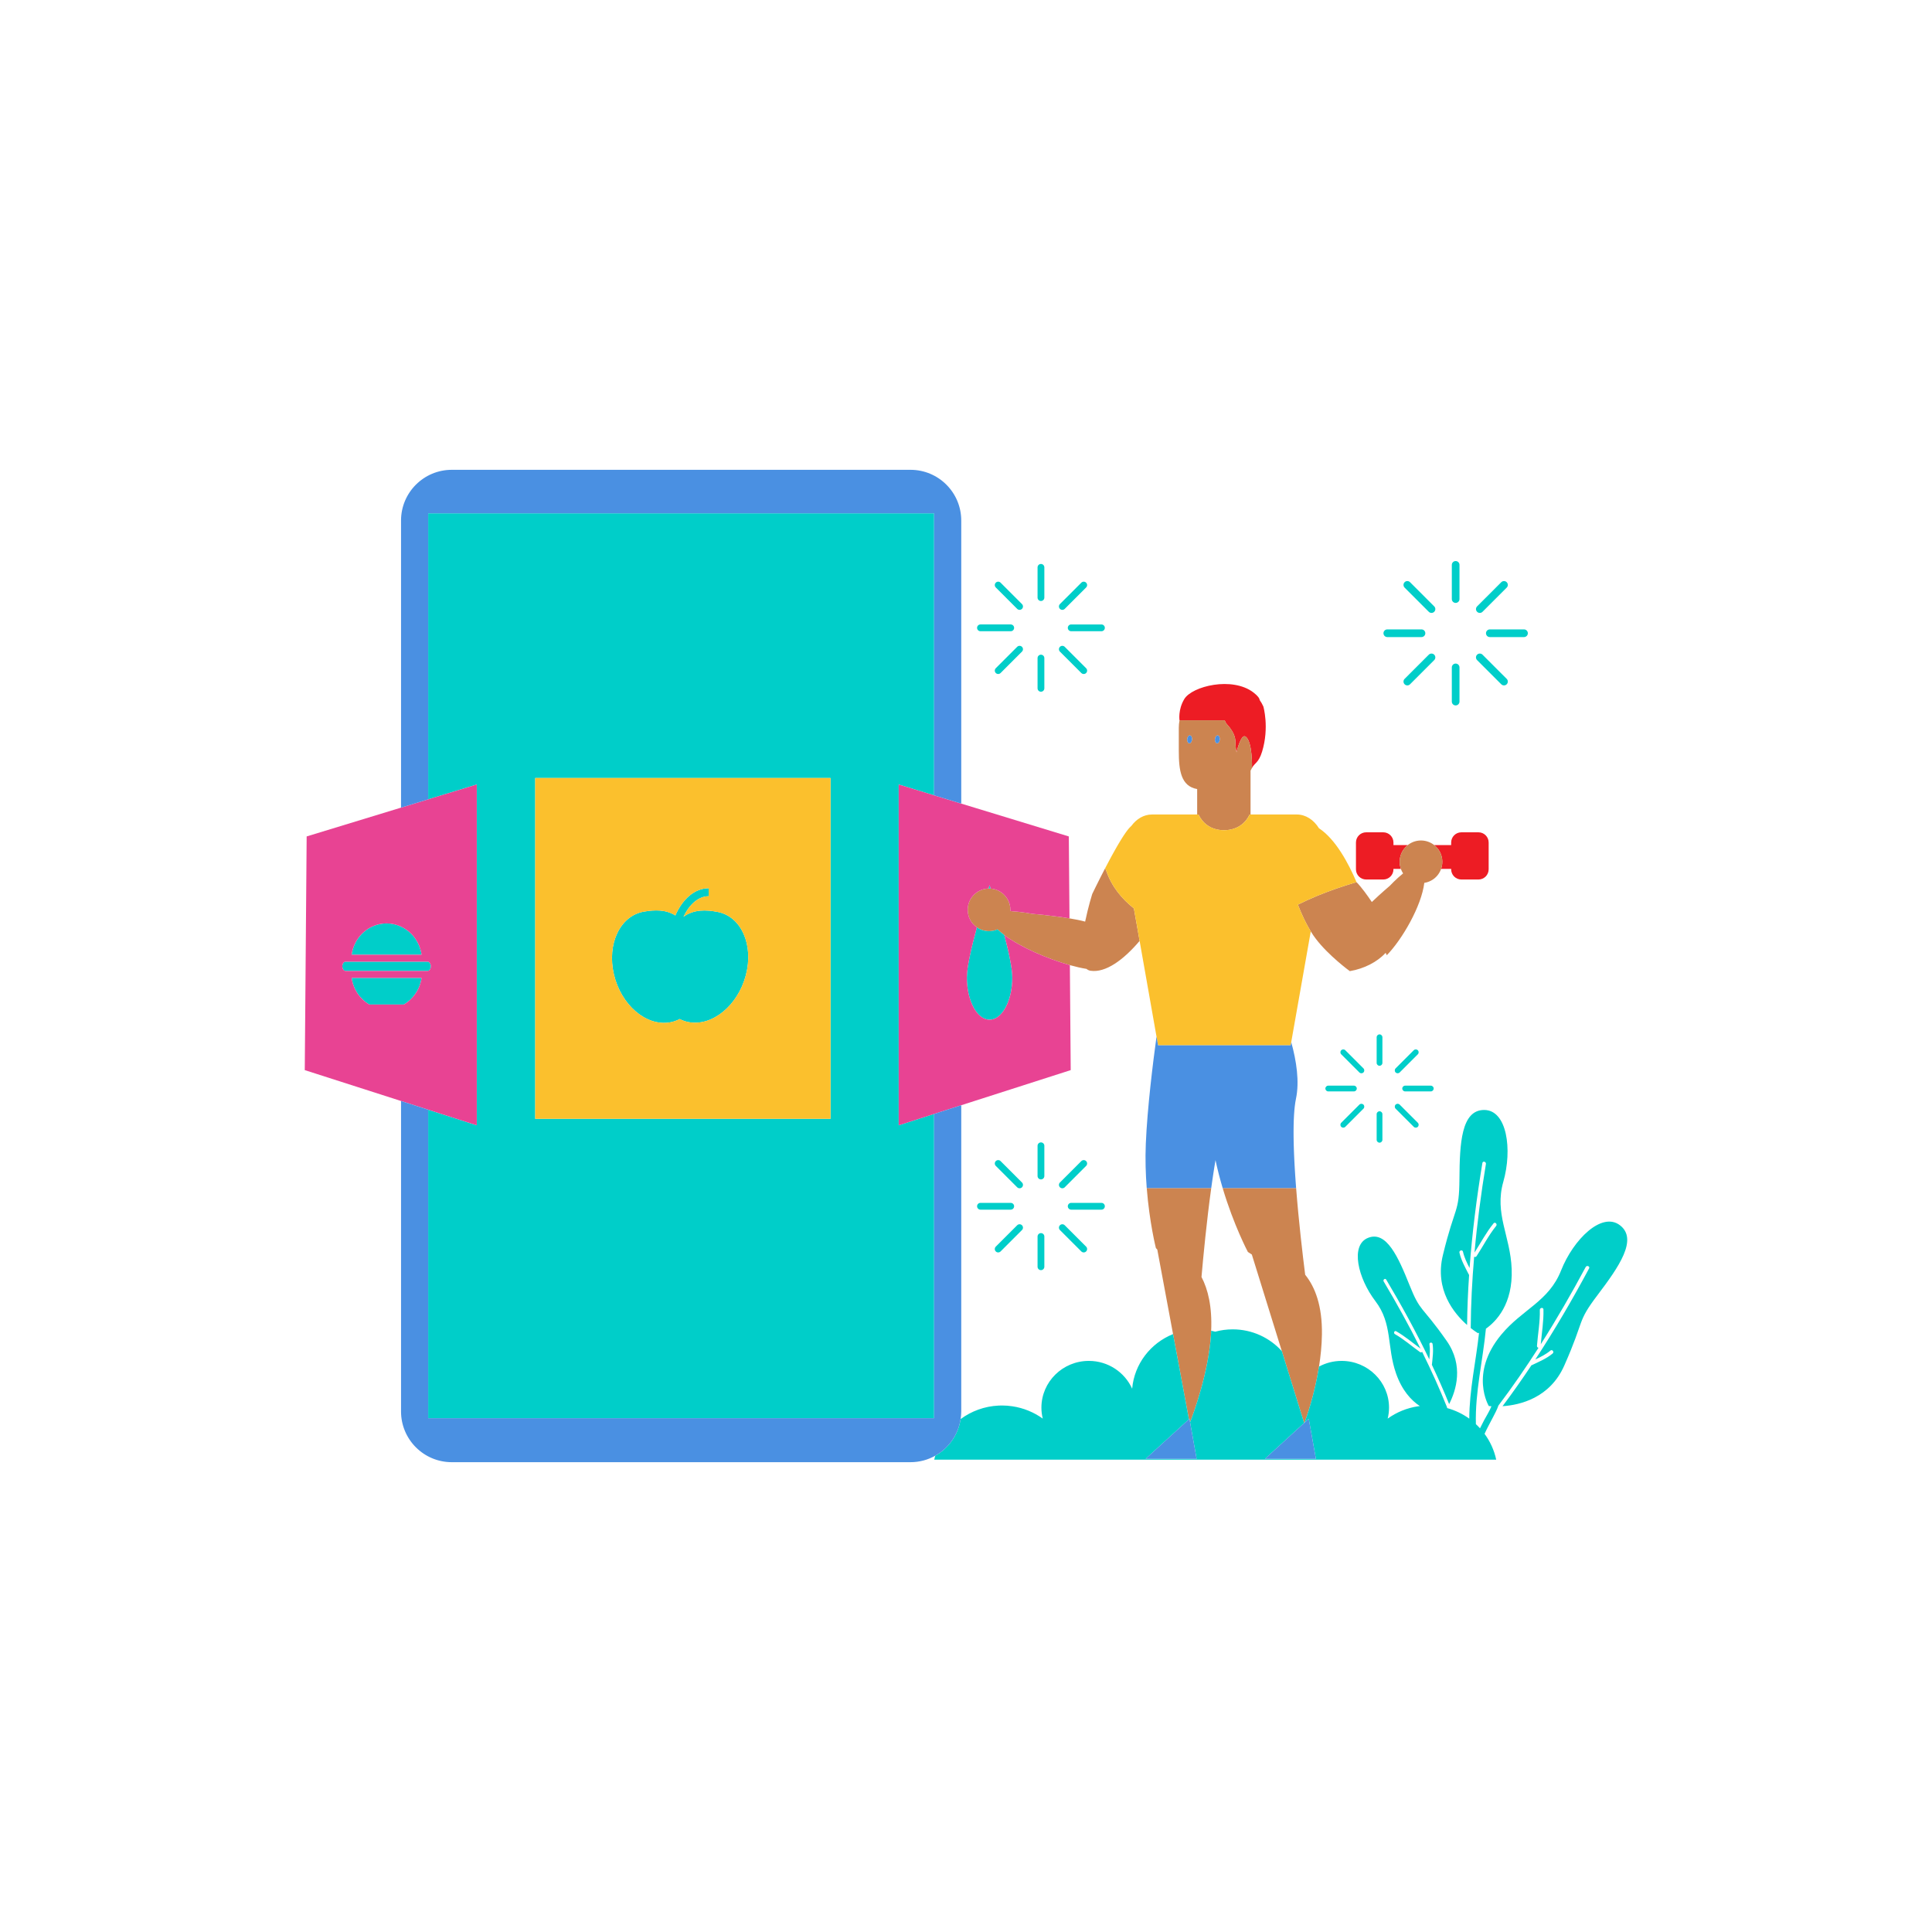 <?xml version="1.0" standalone="no"?>
<svg version="1.1" id="Layer_1" xmlns="http://www.w3.org/2000/svg" xmlns:xlink="http://www.w3.org/1999/xlink" x="0px" y="0px" width="595.28px" height="595.28px" viewBox="0 0 595.28 595.28" enable-background="new 0 0 595.28 595.28" xml:space="preserve">
<path id="color_x5F_6" fill="#ED1C24" d="M429.345,260.387h4.414c-2.243,1.77-3.042,4.738-2.128,7.333h-2.286v0.131
	c0,1.734-1.407,3.141-3.142,3.141h-5.27c-1.735,0-3.141-1.407-3.141-3.141v-8.262c0-1.735,1.406-3.141,3.141-3.141h5.27
	c1.735,0,3.142,1.406,3.142,3.141V260.387z M455.537,256.448h-5.27c-1.735,0-3.141,1.406-3.141,3.141v0.798h-5.218
	c0.474,0.375,0.907,0.819,1.275,1.336c1.291,1.81,1.528,4.048,0.845,5.997h3.098v0.131c0,1.734,1.406,3.141,3.141,3.141h5.27
	c1.735,0,3.142-1.407,3.142-3.141v-8.262C458.679,257.854,457.272,256.448,455.537,256.448z M388.125,215.696
	c-0.05-0.506-0.51-1.243-1.889-2.31c-6.522-5.045-18.952-1.969-21.333,2c-2,3.333-1.475,6.553-1.475,6.553h0.002h13.916
	c0.155,0.459,0.386,0.884,0.72,1.25c2.55,2.784,2.609,4.69,2.609,5.833c0,0.952,0.213,2.243,0.286,2.651
	c0.014,0.082,0.025,0.141,0.025,0.141s0.014-0.059,0.035-0.141c0.209-0.837,1.433-5.474,2.681-4.754
	c2.27,1.308,2.058,9.708,2.058,9.708c0.779-1.581,2.036-1.493,3.119-5.056c2.27-7.47,0.378-13.901,0.378-13.901
	C388.903,216.894,388.523,216.25,388.125,215.696z"></path>
<path id="color_x5F_5" fill="#cc8450" d="M402.146,392.767c3.068,3.799,5.293,9.587,5.16,18.433
	c-0.051,3.384-0.398,6.73-0.893,9.862c-1.407,8.909-4.016,16.057-4.481,17.29l-0.105,0.095l-6.876-22.146l-9.241-29.759
	l-1.217-0.792c0,0-4.334-8.15-7.776-19.694h22.639c0-0.002,0-0.004,0-0.007C400.161,376.451,401.396,386.87,402.146,392.767z
	 M353.323,366.054h0.006c-0.01-0.13-0.021-0.258-0.031-0.389C353.307,365.792,353.313,365.928,353.323,366.054z M373.204,366.042
	c-0.001,0.004-0.001,0.008-0.002,0.012h-19.874c0.845,10.744,2.823,18.5,2.823,18.5l0.431,0.468l4.853,26.036l4.891,26.244
	l0.165-0.15l0.193,1.076c0.84-2.155,5.735-15.149,6.469-27.327c0.019-0.306,0.017-0.585,0.029-0.884
	c0.322-7.395-0.971-12.731-2.98-16.563C370.76,387.026,371.791,376.271,373.204,366.042z M353.117,362.919
	c0.05,0.937,0.112,1.848,0.18,2.747C353.229,364.767,353.167,363.855,353.117,362.919z M340.867,268.363
	c-0.103-0.295-0.229-0.562-0.375-0.805c-2.221,4.269-3.968,7.915-3.968,7.915s-1.215,3.876-2.175,8.488
	c-1.342-0.37-3.038-0.706-4.825-1.001c-5.328-0.879-11.466-1.398-11.466-1.398s-3.402-0.64-6.768-0.843
	c0.008-0.128,0.02-0.254,0.02-0.384c0-3.458-2.67-6.286-6.062-6.549c-0.17-0.013-0.34-0.026-0.513-0.026
	c-0.058,0-0.114,0.007-0.171,0.009c-3.551,0.092-6.403,2.993-6.403,6.566c0,2.24,1.123,4.216,2.833,5.403
	c1.063,0.737,2.351,1.171,3.741,1.171c0.934,0,1.821-0.197,2.625-0.548c0.616,0.584,1.314,1.166,2.087,1.742
	c5.142,3.832,13.395,7.366,20.194,9.268c1.851,0.518,3.588,0.912,5.13,1.16c0.347,0.293,0.752,0.498,1.241,0.571
	c4.624,0.693,10.123-3.305,15.122-9.192l-1.768-10.01C345.6,276.882,342.559,273.214,340.867,268.363z M363.205,231.382v-7.149
	c0-0.785,0.081-1.551,0.226-2.293h13.916c0.155,0.459,0.386,0.884,0.72,1.25c2.55,2.784,2.609,4.69,2.609,5.833
	c0,0.952,0.213,2.243,0.286,2.651c0.014,0.082,0.025,0.141,0.025,0.141s0.014-0.059,0.035-0.141
	c0.209-0.837,1.433-5.474,2.681-4.754c2.27,1.308,2.058,9.708,2.058,9.708c-0.138,0.28-0.289,0.552-0.448,0.819v13.517h-0.29
	c-1.095,2.358-3.178,4.215-6.238,4.707c-0.519,0.083-1.057,0.139-1.633,0.139c-3.021,0-5.256-1.213-6.718-3.006
	c-0.459-0.563-0.847-1.18-1.153-1.839h-0.414v-7.842C363.849,242.255,363.205,237.34,363.205,231.382z M374.349,227.726
	c-0.063,0.671,0.219,1.249,0.627,1.293c0.412,0.044,0.793-0.464,0.86-1.13c0.066-0.669-0.217-1.247-0.626-1.292
	C374.797,226.552,374.414,227.059,374.349,227.726z M365.794,227.726c-0.063,0.671,0.219,1.249,0.626,1.293
	c0.413,0.044,0.793-0.464,0.86-1.13c0.066-0.669-0.217-1.247-0.627-1.292C366.242,226.552,365.859,227.059,365.794,227.726z
	 M443.184,261.723c-0.369-0.517-0.801-0.96-1.275-1.336c-2.237-1.772-5.456-1.941-7.896-0.201c-0.089,0.063-0.169,0.134-0.254,0.201
	c-2.243,1.77-3.042,4.738-2.128,7.333c0.169,0.48,0.399,0.945,0.687,1.389c-2.201,1.777-4.118,3.84-4.118,3.84
	s-2.745,2.316-5.518,4.975c-1.361-2.035-3.134-4.5-4.737-6.152c0.004,0.011,0.01,0.022,0.014,0.033
	c-4.12,1.222-8.185,2.603-12.158,4.245c-1.992,0.824-3.958,1.723-5.9,2.692c1.192,3.108,2.598,6,3.97,8.238
	c0.537,0.876,1.068,1.659,1.578,2.308c3.943,5.188,10.434,9.936,10.453,9.933c4.382-0.73,8.482-2.831,11.032-5.639
	c0.119,0.247,0.24,0.492,0.357,0.74c4.764-4.889,10.7-15.17,11.556-22.292c0.978-0.153,1.938-0.522,2.798-1.136
	c1.147-0.817,1.948-1.938,2.382-3.173C444.712,265.771,444.475,263.532,443.184,261.723z"></path>
<path id="color_x5F_4" fill="#00CEC9" d="M492.268,398.979c-6.542,8.641-3.817,7.168-10.298,21.793
	c-4.42,9.975-13.612,12.137-19.014,12.504c3.097-4.121,6.055-8.342,8.912-12.627c0.049-0.01,0.094-0.012,0.145-0.035
	c2.209-1.059,4.486-1.998,6.387-3.582c0.557-0.465-0.122-1.365-0.681-0.9c-1.409,1.176-3.03,1.979-4.673,2.75
	c5.966-9.082,11.451-18.482,16.576-28.064c0.342-0.641-0.705-1.059-1.045-0.424c-4.328,8.092-8.922,16.045-13.84,23.791
	c0.309-3.572,0.919-7.115,0.826-10.715c-0.019-0.727-1.137-0.574-1.119,0.146c0.096,3.711-0.604,7.369-0.881,11.059
	c-0.027,0.342,0.212,0.551,0.475,0.604c-3.896,6.08-7.993,12.031-12.35,17.799c-0.415,1.215-1.048,2.389-1.598,3.453
	c-0.896,1.736-1.868,3.464-2.672,5.256c1.715,2.338,2.96,5.035,3.588,7.958h-57.718h-57.72h-57.718
	c0.088-0.41,0.203-0.81,0.314-1.211c4.125-2.31,7.083-6.435,7.817-11.294c3.295-2.429,7.32-3.947,11.7-4.158
	c0.352-0.019,0.704-0.027,1.06-0.027c1.083,0,2.14,0.088,3.176,0.243c3.467,0.515,6.657,1.85,9.374,3.799
	c-0.265-1.079-0.417-2.205-0.417-3.366c0-7.96,6.542-14.416,14.611-14.416c5.957,0,11.067,3.521,13.347,8.563
	c0.671-7.642,5.688-14.054,12.602-16.819l4.891,26.244l-13.348,12.188h15.722l-2.017-11.263c0.84-2.155,5.735-15.149,6.469-27.327
	c0.019-0.306,0.017-0.585,0.029-0.884c0.42,0.086,0.837,0.184,1.248,0.295c1.714-0.464,3.517-0.716,5.381-0.716
	c6.023,0,11.426,2.593,15.141,6.704l6.876,22.146l-12.094,11.044h15.722l-2.21-12.338l-1.313,1.199
	c0.465-1.232,3.074-8.381,4.481-17.29c2.068-1.111,4.436-1.748,6.958-1.748c8.069,0,14.612,6.456,14.612,14.416
	c0,1.161-0.152,2.287-0.417,3.366c2.717-1.949,5.906-3.284,9.374-3.799c0.175-0.026,0.355-0.039,0.532-0.061
	c-2.67-1.773-5.5-4.821-7.338-10.086c-2.885-8.26-1.013-15.256-6.367-22.266c-5.354-7.012-7.848-17.285-2.207-19.498
	s9.262,5.912,12.715,14.537c3.453,8.627,3.576,5.975,11.453,17.203c5.371,7.658,2.894,15.365,0.774,19.494
	c-1.657-4.096-3.448-8.135-5.332-12.129c0.015-0.039,0.032-0.074,0.038-0.123c0.199-2.09,0.517-4.18,0.193-6.273
	c-0.096-0.615-1.058-0.516-0.963,0.102c0.24,1.555,0.113,3.1-0.047,4.646c-4.032-8.396-8.51-16.584-13.282-24.586
	c-0.319-0.533-1.091,0.049-0.774,0.58c4.03,6.758,7.841,13.65,11.355,20.688c-2.488-1.807-4.819-3.82-7.506-5.346
	c-0.542-0.309-0.924,0.582-0.387,0.887c2.769,1.57,5.146,3.703,7.734,5.537c0.238,0.172,0.497,0.088,0.651-0.082
	c2.784,5.635,5.383,11.361,7.719,17.199c-0.025,0.043-0.046,0.074-0.071,0.116c2.508,0.687,4.835,1.799,6.88,3.276
	c0.026-8.878,2.05-17.605,3.007-26.46c-0.196,0.092-0.31,0.137-0.31,0.137s-0.928-0.539-2.254-1.594
	c0.049-7.334,0.432-14.658,1.055-21.963c0.24,0.119,0.556,0.1,0.744-0.188c2.027-3.094,3.699-6.422,6.035-9.309
	c0.454-0.559-0.339-1.363-0.797-0.797c-2.267,2.799-3.939,5.979-5.871,9.002c0.817-9.139,2.02-18.246,3.516-27.301
	c0.117-0.711-0.969-1.016-1.088-0.299c-1.771,10.721-3.146,21.518-3.947,32.354c-0.833-1.613-1.631-3.236-2.031-5.025
	c-0.16-0.711-1.247-0.41-1.088,0.299c0.541,2.412,1.775,4.545,2.884,6.73c0.024,0.049,0.06,0.08,0.092,0.115
	c-0.343,5.141-0.568,10.289-0.622,15.443c-4.061-3.582-10.034-10.895-7.464-21.496c3.77-15.549,5.032-12.723,5.108-23.559
	c0.074-10.836,0.545-21.201,7.613-21.201c7.066,0,8.734,12.217,5.908,22.109c-2.827,9.895,2.185,16.693,2.572,26.891
	c0.409,10.793-4.743,16.133-7.935,18.393c-0.942,9.842-3.361,19.535-3.091,29.41c0.441,0.411,0.864,0.838,1.269,1.284
	c0.393-0.815,0.81-1.619,1.228-2.418c0.681-1.299,1.672-2.816,2.297-4.371c-0.512-0.033-0.803-0.068-0.803-0.068
	s-6.106-10.037,3.832-22.008c6.519-7.852,14.635-10.189,18.419-19.758c3.785-9.568,12.548-18.24,18.153-13.936
	S498.809,390.339,492.268,398.979z M131.93,158.161h155.883v86.889l-10.91-3.33v105l10.91-3.5v93.749H131.93v-95.052l14.973,4.803
	v-105l-14.973,4.57V158.161z M164.903,344.72h91v-105h-91V344.72z M304.903,314.196c3.866,0,7-5.82,7-13
	c0-2.866-1.116-7.98-2.456-13.092c-0.772-0.576-1.471-1.157-2.087-1.742c-0.804,0.351-1.691,0.548-2.625,0.548
	c-1.391,0-2.679-0.435-3.741-1.171c-1.603,5.84-3.091,12.147-3.091,15.457C297.903,308.376,301.037,314.196,304.903,314.196z
	 M304.735,273.761c0.173,0,0.343,0.013,0.513,0.026c-0.217-0.677-0.345-1.067-0.345-1.067s-0.126,0.383-0.339,1.05
	C304.621,273.769,304.677,273.761,304.735,273.761z M448.511,185.764c0.653,0,1.181-0.527,1.181-1.179v-10.534
	c0-0.652-0.528-1.182-1.181-1.182s-1.182,0.529-1.182,1.182v10.534C447.329,185.237,447.858,185.764,448.511,185.764z
	 M448.511,217.353c0.653,0,1.181-0.529,1.181-1.181V205.64c0-0.654-0.528-1.182-1.181-1.182s-1.182,0.527-1.182,1.182v10.532
	C447.329,216.824,447.858,217.353,448.511,217.353z M427.451,196.293h10.532c0.653,0,1.183-0.529,1.183-1.183
	c0-0.652-0.53-1.181-1.183-1.181h-10.532c-0.653,0-1.182,0.529-1.182,1.181C426.269,195.764,426.798,196.293,427.451,196.293z
	 M457.857,195.111c0,0.653,0.528,1.183,1.181,1.183h10.533c0.652,0,1.182-0.529,1.182-1.183c0-0.652-0.53-1.181-1.182-1.181h-10.533
	C458.385,193.93,457.857,194.458,457.857,195.111z M440.231,188.503c0.461,0.461,1.21,0.461,1.672,0
	c0.461-0.462,0.461-1.209,0-1.671l-7.448-7.448c-0.461-0.463-1.21-0.463-1.67,0c-0.462,0.462-0.462,1.209,0,1.671L440.231,188.503z
	 M462.567,210.839c0.462,0.461,1.209,0.461,1.67,0c0.461-0.462,0.461-1.209,0-1.673l-7.448-7.446c-0.461-0.461-1.209-0.461-1.671,0
	s-0.461,1.209,0,1.67L462.567,210.839z M441.903,201.72c-0.461-0.461-1.21-0.461-1.671,0l-7.447,7.446
	c-0.462,0.464-0.462,1.211,0,1.673c0.46,0.461,1.209,0.461,1.67,0l7.448-7.449C442.364,202.929,442.364,202.181,441.903,201.72z
	 M456.79,188.503l7.448-7.448c0.461-0.461,0.461-1.209,0-1.671c-0.461-0.463-1.208-0.463-1.67,0l-7.448,7.448
	c-0.461,0.462-0.461,1.209,0,1.671C455.581,188.964,456.329,188.964,456.79,188.503z M320.735,363.399
	c0.578,0,1.045-0.467,1.045-1.043v-9.322c0-0.577-0.467-1.045-1.045-1.045s-1.046,0.468-1.046,1.045v9.322
	C319.689,362.932,320.158,363.399,320.735,363.399z M320.735,391.353c0.578,0,1.045-0.468,1.045-1.045v-9.32
	c0-0.579-0.467-1.045-1.045-1.045s-1.046,0.466-1.046,1.045v9.32C319.689,390.885,320.158,391.353,320.735,391.353z M312.466,371.67
	c0-0.577-0.469-1.045-1.046-1.045h-9.321c-0.578,0-1.046,0.468-1.046,1.045c0,0.578,0.468,1.047,1.046,1.047h9.321
	C311.997,372.717,312.466,372.248,312.466,371.67z M339.373,370.625h-9.321c-0.578,0-1.045,0.468-1.045,1.045
	c0,0.578,0.468,1.047,1.045,1.047h9.321c0.577,0,1.046-0.469,1.046-1.047C340.418,371.093,339.95,370.625,339.373,370.625z
	 M314.888,364.344l-6.591-6.591c-0.408-0.41-1.071-0.41-1.478,0c-0.409,0.409-0.409,1.07,0,1.479l6.59,6.591
	c0.408,0.408,1.071,0.408,1.479,0C315.296,365.414,315.296,364.753,314.888,364.344z M333.174,385.588
	c0.409,0.408,1.07,0.408,1.479,0c0.408-0.409,0.408-1.07,0-1.48l-6.591-6.589c-0.409-0.408-1.07-0.408-1.479,0
	c-0.408,0.408-0.408,1.07,0,1.479L333.174,385.588z M308.296,385.588l6.591-6.591c0.408-0.409,0.408-1.07,0-1.479
	s-1.071-0.408-1.479,0l-6.59,6.589c-0.409,0.411-0.409,1.072,0,1.48C307.226,385.996,307.889,385.996,308.296,385.588z
	 M328.062,365.823l6.591-6.591c0.408-0.408,0.408-1.07,0-1.479c-0.408-0.41-1.07-0.41-1.479,0l-6.591,6.591
	c-0.408,0.409-0.408,1.07,0,1.479C326.992,366.23,327.653,366.23,328.062,365.823z M425.055,328.382c0.49,0,0.886-0.396,0.886-0.884
	v-7.901c0-0.489-0.396-0.886-0.886-0.886s-0.886,0.397-0.886,0.886v7.901C424.169,327.986,424.565,328.382,425.055,328.382z
	 M425.055,352.076c0.49,0,0.886-0.396,0.886-0.886v-7.899c0-0.491-0.396-0.886-0.886-0.886s-0.886,0.395-0.886,0.886v7.899
	C424.169,351.679,424.565,352.076,425.055,352.076z M409.259,336.28h7.9c0.49,0,0.887-0.397,0.887-0.887
	c0-0.489-0.397-0.886-0.887-0.886h-7.9c-0.49,0-0.887,0.396-0.887,0.886C408.373,335.883,408.77,336.28,409.259,336.28z
	 M441.738,335.393c0-0.489-0.397-0.886-0.886-0.886h-7.901c-0.49,0-0.886,0.396-0.886,0.886c0,0.49,0.396,0.887,0.886,0.887h7.901
	C441.341,336.28,441.738,335.883,441.738,335.393z M418.845,330.437c0.346,0.346,0.908,0.346,1.254,0
	c0.346-0.346,0.346-0.907,0-1.253l-5.586-5.586c-0.346-0.347-0.908-0.347-1.253,0c-0.347,0.347-0.347,0.907,0,1.253L418.845,330.437
	z M430.012,341.603l5.586,5.586c0.347,0.346,0.907,0.346,1.253,0c0.346-0.346,0.346-0.907,0-1.255l-5.586-5.585
	c-0.346-0.346-0.907-0.346-1.253,0C429.666,340.696,429.666,341.257,430.012,341.603z M418.845,340.35l-5.586,5.585
	c-0.347,0.348-0.347,0.909,0,1.255c0.345,0.346,0.907,0.346,1.253,0l5.586-5.586c0.346-0.346,0.346-0.907,0-1.253
	C419.753,340.004,419.191,340.004,418.845,340.35z M431.265,330.437l5.586-5.586c0.346-0.346,0.346-0.907,0-1.253
	c-0.346-0.347-0.907-0.347-1.253,0l-5.586,5.586c-0.346,0.347-0.346,0.907,0,1.253C430.358,330.782,430.919,330.782,431.265,330.437
	z M320.735,185.177c0.578,0,1.045-0.467,1.045-1.043v-9.322c0-0.577-0.467-1.045-1.045-1.045s-1.046,0.468-1.046,1.045v9.322
	C319.689,184.71,320.158,185.177,320.735,185.177z M320.735,213.131c0.578,0,1.045-0.468,1.045-1.045v-9.32
	c0-0.579-0.467-1.045-1.045-1.045s-1.046,0.466-1.046,1.045v9.32C319.689,212.663,320.158,213.131,320.735,213.131z
	 M302.099,194.495h9.321c0.578,0,1.046-0.469,1.046-1.047c0-0.577-0.469-1.045-1.046-1.045h-9.321c-0.578,0-1.046,0.468-1.046,1.045
	C301.053,194.026,301.521,194.495,302.099,194.495z M329.006,193.448c0,0.578,0.468,1.047,1.045,1.047h9.321
	c0.577,0,1.046-0.469,1.046-1.047c0-0.577-0.469-1.045-1.046-1.045h-9.321C329.474,192.403,329.006,192.871,329.006,193.448z
	 M313.409,187.601c0.408,0.408,1.071,0.408,1.479,0c0.408-0.409,0.408-1.07,0-1.479l-6.591-6.591c-0.408-0.41-1.071-0.41-1.478,0
	c-0.409,0.409-0.409,1.07,0,1.479L313.409,187.601z M333.174,207.366c0.409,0.408,1.07,0.408,1.479,0c0.408-0.409,0.408-1.07,0-1.48
	l-6.591-6.589c-0.409-0.408-1.07-0.408-1.479,0c-0.408,0.408-0.408,1.07,0,1.479L333.174,207.366z M314.888,199.296
	c-0.408-0.408-1.071-0.408-1.479,0l-6.59,6.589c-0.409,0.411-0.409,1.072,0,1.48c0.407,0.408,1.07,0.408,1.478,0l6.591-6.591
	C315.296,200.366,315.296,199.705,314.888,199.296z M328.062,187.601l6.591-6.591c0.408-0.408,0.408-1.07,0-1.479
	c-0.408-0.41-1.07-0.41-1.479,0l-6.591,6.591c-0.408,0.409-0.408,1.07,0,1.479C326.992,188.008,327.653,188.008,328.062,187.601z
	 M221.121,280.98c-3.6-0.694-7.35-0.811-10.524,1.492c1.848-3.865,4.638-6.331,7.755-6.331v-2.455
	c-4.298,0-8.024,3.277-10.269,8.375c-2.936-1.853-6.344-1.739-9.672-1.173c-7.313,1.245-11.458,9.894-9.258,19.317
	c2.2,9.423,9.912,16.053,17.225,14.809c1.09-0.186,2.108-0.539,3.047-1.032c0.842,0.432,1.75,0.753,2.72,0.94
	c7.274,1.402,15.18-5.059,17.659-14.432C232.282,291.118,228.395,282.382,221.121,280.98z M129.885,294.156
	c-0.536-3.873-2.984-7.101-6.32-8.65c-1.359-0.632-2.862-0.992-4.449-0.992c-5.482,0-10.015,4.191-10.77,9.643h15.219H129.885z
	 M108.345,301.299c0.489,3.535,2.568,6.539,5.464,8.214h9.755h0.856c2.896-1.676,4.975-4.679,5.464-8.214h-6.32H108.345z
	 M132.749,297.728c0-0.7-0.354-1.28-0.819-1.402c-0.059-0.016-0.12-0.026-0.182-0.026h-8.184h-17.083
	c-0.553,0-1.001,0.64-1.001,1.429c0,0.789,0.448,1.428,1.001,1.428h17.083h8.184c0.062,0,0.123-0.011,0.182-0.026
	C132.396,299.008,132.749,298.428,132.749,297.728z"></path>
<path id="color_x5F_3" fill="#E84393" d="M329.903,329.72l-33.725,10.817l-8.365,2.683l-10.91,3.5v-105l10.91,3.33l8.365,2.553
	l33.143,10.117l0.204,25.241c-5.328-0.879-11.466-1.398-11.466-1.398s-3.402-0.64-6.768-0.843c0.008-0.128,0.02-0.254,0.02-0.384
	c0-3.458-2.67-6.286-6.062-6.549c-0.217-0.677-0.345-1.067-0.345-1.067s-0.126,0.383-0.339,1.05
	c-3.551,0.092-6.403,2.993-6.403,6.566c0,2.24,1.123,4.216,2.833,5.403c-1.603,5.84-3.091,12.147-3.091,15.457c0,7.18,3.134,13,7,13
	s7-5.82,7-13c0-2.866-1.116-7.98-2.456-13.092c5.142,3.832,13.395,7.366,20.194,9.268L329.903,329.72z M131.93,246.29l14.973-4.57
	v105l-14.973-4.803l-8.365-2.683l-29.662-9.514l0.583-72l29.079-8.876L131.93,246.29z M108.345,294.156h15.219h6.32
	c-0.536-3.873-2.984-7.101-6.32-8.65c-1.359-0.632-2.862-0.992-4.449-0.992C113.633,284.514,109.1,288.705,108.345,294.156z
	 M129.885,301.299h-6.32h-15.219c0.489,3.535,2.568,6.539,5.464,8.214h9.755h0.856C127.316,307.838,129.396,304.834,129.885,301.299
	z M131.93,296.326c-0.059-0.016-0.12-0.026-0.182-0.026h-8.184h-17.083c-0.553,0-1.001,0.64-1.001,1.429
	c0,0.789,0.448,1.428,1.001,1.428h17.083h8.184c0.062,0,0.123-0.011,0.182-0.026c0.466-0.122,0.819-0.702,0.819-1.402
	C132.749,297.028,132.396,296.448,131.93,296.326z"></path>
<path id="color_x5F_2" fill="#FBC02D" d="M164.903,344.72h91v-105h-91V344.72z M198.411,280.888c3.328-0.566,6.736-0.68,9.672,1.173
	c2.245-5.098,5.971-8.375,10.269-8.375v2.455c-3.117,0-5.907,2.466-7.755,6.331c3.175-2.303,6.925-2.187,10.524-1.492
	c7.274,1.402,11.161,10.138,8.683,19.51c-2.479,9.373-10.385,15.834-17.659,14.432c-0.97-0.187-1.877-0.508-2.72-0.94
	c-0.939,0.493-1.957,0.846-3.047,1.032c-7.313,1.245-15.025-5.385-17.225-14.809C186.953,290.782,191.097,282.133,198.411,280.888z
	 M405.801,276.049c-1.992,0.824-3.958,1.723-5.9,2.692c1.192,3.108,2.598,6,3.97,8.238l-6.023,34.11l-0.176,0.996h-40.858
	l-0.475-2.687l-5.207-29.488l-1.768-10.01c-3.766-3.019-6.808-6.686-8.499-11.537c-0.103-0.295-0.229-0.562-0.375-0.805
	c0.003-0.007,0.007-0.013,0.011-0.02c0.469-0.901,0.959-1.83,1.458-2.758c0.041-0.076,0.082-0.152,0.123-0.228
	c0.124-0.229,0.247-0.458,0.372-0.686c0.052-0.096,0.105-0.191,0.158-0.288c0.114-0.208,0.228-0.417,0.342-0.624
	c0.058-0.104,0.116-0.208,0.173-0.311c0.109-0.197,0.219-0.394,0.328-0.588c0.061-0.108,0.121-0.214,0.182-0.322
	c0.105-0.186,0.21-0.372,0.315-0.555c0.064-0.113,0.129-0.224,0.193-0.334c0.1-0.173,0.2-0.345,0.299-0.515
	c0.066-0.113,0.132-0.225,0.198-0.337c0.097-0.164,0.193-0.326,0.29-0.485c0.067-0.112,0.134-0.223,0.2-0.332
	c0.092-0.153,0.184-0.302,0.276-0.45c0.066-0.108,0.133-0.216,0.199-0.321c0.09-0.145,0.18-0.285,0.269-0.424
	c0.064-0.101,0.129-0.202,0.192-0.3c0.088-0.136,0.175-0.266,0.261-0.396c0.062-0.093,0.125-0.188,0.186-0.277
	c0.086-0.126,0.169-0.246,0.252-0.365c0.058-0.083,0.117-0.168,0.173-0.247c0.086-0.12,0.168-0.23,0.251-0.342
	c0.051-0.069,0.104-0.142,0.154-0.207c0.09-0.118,0.176-0.224,0.263-0.33c0.04-0.049,0.081-0.103,0.119-0.148
	c0.123-0.146,0.242-0.282,0.356-0.402c0.167-0.177,0.34-0.341,0.514-0.502c1.588-2.151,3.833-3.502,6.331-3.502h13.936h0.414
	c0.306,0.659,0.694,1.276,1.153,1.839c1.462,1.793,3.697,3.006,6.718,3.006c0.576,0,1.114-0.056,1.633-0.139
	c3.06-0.492,5.143-2.349,6.238-4.707h0.29h14.245c2.769,0,5.229,1.656,6.824,4.228c5.137,3.367,9.103,10.805,11.564,16.582
	c0.004,0.011,0.01,0.022,0.014,0.033C413.839,273.026,409.774,274.407,405.801,276.049z"></path>
<path id="color_x5F_1" fill="#4a90e2" d="M287.813,343.22l8.365-2.683v94.353c0,0.801-0.079,1.581-0.195,2.349
	c-0.734,4.859-3.691,8.984-7.817,11.294c-2.256,1.263-4.852,1.99-7.621,1.99H139.198c-8.635,0-15.634-6.999-15.634-15.633v-95.656
	l8.365,2.683v95.052h155.883V343.22z M280.545,144.757H139.198c-8.635,0-15.634,6.999-15.634,15.633v88.454l8.365-2.554v-88.129
	h155.883v86.889l8.365,2.553V160.39C296.178,151.756,289.178,144.757,280.545,144.757z M399.355,366.047
	c-0.052-0.666-0.101-1.33-0.149-1.994c-0.002-0.029-0.004-0.059-0.006-0.087c-0.045-0.633-0.089-1.264-0.13-1.894
	c-0.004-0.062-0.008-0.124-0.012-0.186c-0.04-0.604-0.077-1.205-0.112-1.804c-0.005-0.081-0.01-0.161-0.015-0.242
	c-0.033-0.567-0.063-1.13-0.093-1.69c-0.006-0.114-0.012-0.228-0.018-0.341c-0.027-0.528-0.051-1.052-0.074-1.573
	c-0.006-0.138-0.012-0.277-0.018-0.415c-0.021-0.492-0.039-0.979-0.056-1.462c-0.005-0.16-0.012-0.321-0.017-0.479
	c-0.015-0.459-0.027-0.912-0.039-1.362c-0.004-0.174-0.009-0.351-0.013-0.524c-0.01-0.43-0.016-0.853-0.021-1.274
	c-0.003-0.184-0.006-0.37-0.008-0.551c-0.004-0.401-0.004-0.792-0.005-1.183c0-0.193-0.001-0.39,0-0.581
	c0.001-0.372,0.006-0.732,0.011-1.094c0.003-0.198,0.004-0.4,0.008-0.595c0.006-0.341,0.017-0.669,0.027-1
	c0.006-0.203,0.011-0.411,0.019-0.61c0.012-0.317,0.029-0.621,0.044-0.927c0.01-0.197,0.018-0.399,0.03-0.591
	c0.018-0.299,0.041-0.584,0.063-0.872c0.014-0.184,0.025-0.375,0.041-0.554c0.024-0.286,0.055-0.555,0.083-0.828
	c0.017-0.164,0.032-0.337,0.051-0.497c0.034-0.285,0.073-0.551,0.112-0.819c0.019-0.131,0.035-0.271,0.055-0.398
	c0.061-0.386,0.128-0.754,0.201-1.102c1.103-5.255,0.154-11.577-1.464-17.429l-0.176,0.996h-40.858l-0.475-2.687
	c-1.094,7.98-2.832,21.913-3.3,32.999c-0.049,1.17-0.076,2.329-0.085,3.475c-0.001,0.093,0,0.185-0.001,0.277
	c-0.006,1.067,0.003,2.122,0.027,3.16c0.002,0.106,0.005,0.211,0.007,0.317c0.026,1.043,0.066,2.07,0.118,3.076
	c0.003,0.072,0.007,0.145,0.011,0.216c0.057,1.069,0.125,2.117,0.206,3.135h19.879c0-0.004,0.001-0.008,0.002-0.012
	c0.098-0.71,0.198-1.417,0.299-2.12c0.012-0.086,0.025-0.171,0.038-0.256c0.091-0.629,0.184-1.254,0.278-1.875
	c0.04-0.26,0.08-0.515,0.12-0.773c0.072-0.462,0.143-0.925,0.216-1.381c0.118-0.735,0.237-1.462,0.359-2.177
	c0.144,0.675,0.295,1.342,0.45,2.003c0.036,0.152,0.071,0.304,0.107,0.456c0.156,0.658,0.316,1.311,0.482,1.954
	c0.001,0.002,0.001,0.005,0.002,0.007c0.168,0.651,0.341,1.292,0.517,1.926c0.034,0.122,0.067,0.244,0.102,0.365
	c0.177,0.631,0.356,1.256,0.539,1.868c0.001,0.005,0.003,0.011,0.004,0.016h0h22.639
	C399.356,366.052,399.355,366.05,399.355,366.047z M366.491,437.152l-0.165,0.15l-13.348,12.188h15.722l-2.017-11.263
	L366.491,437.152z M403.245,437.152l-1.313,1.199l-0.105,0.095l-12.094,11.044h15.722L403.245,437.152z M375.209,226.597
	c-0.412-0.044-0.795,0.462-0.86,1.129c-0.063,0.671,0.219,1.249,0.627,1.293c0.412,0.044,0.793-0.464,0.86-1.13
	C375.902,227.219,375.618,226.641,375.209,226.597z M366.654,226.597c-0.412-0.044-0.795,0.462-0.86,1.129
	c-0.063,0.671,0.219,1.249,0.626,1.293c0.413,0.044,0.793-0.464,0.86-1.13C367.347,227.219,367.063,226.641,366.654,226.597z"></path>
</svg>